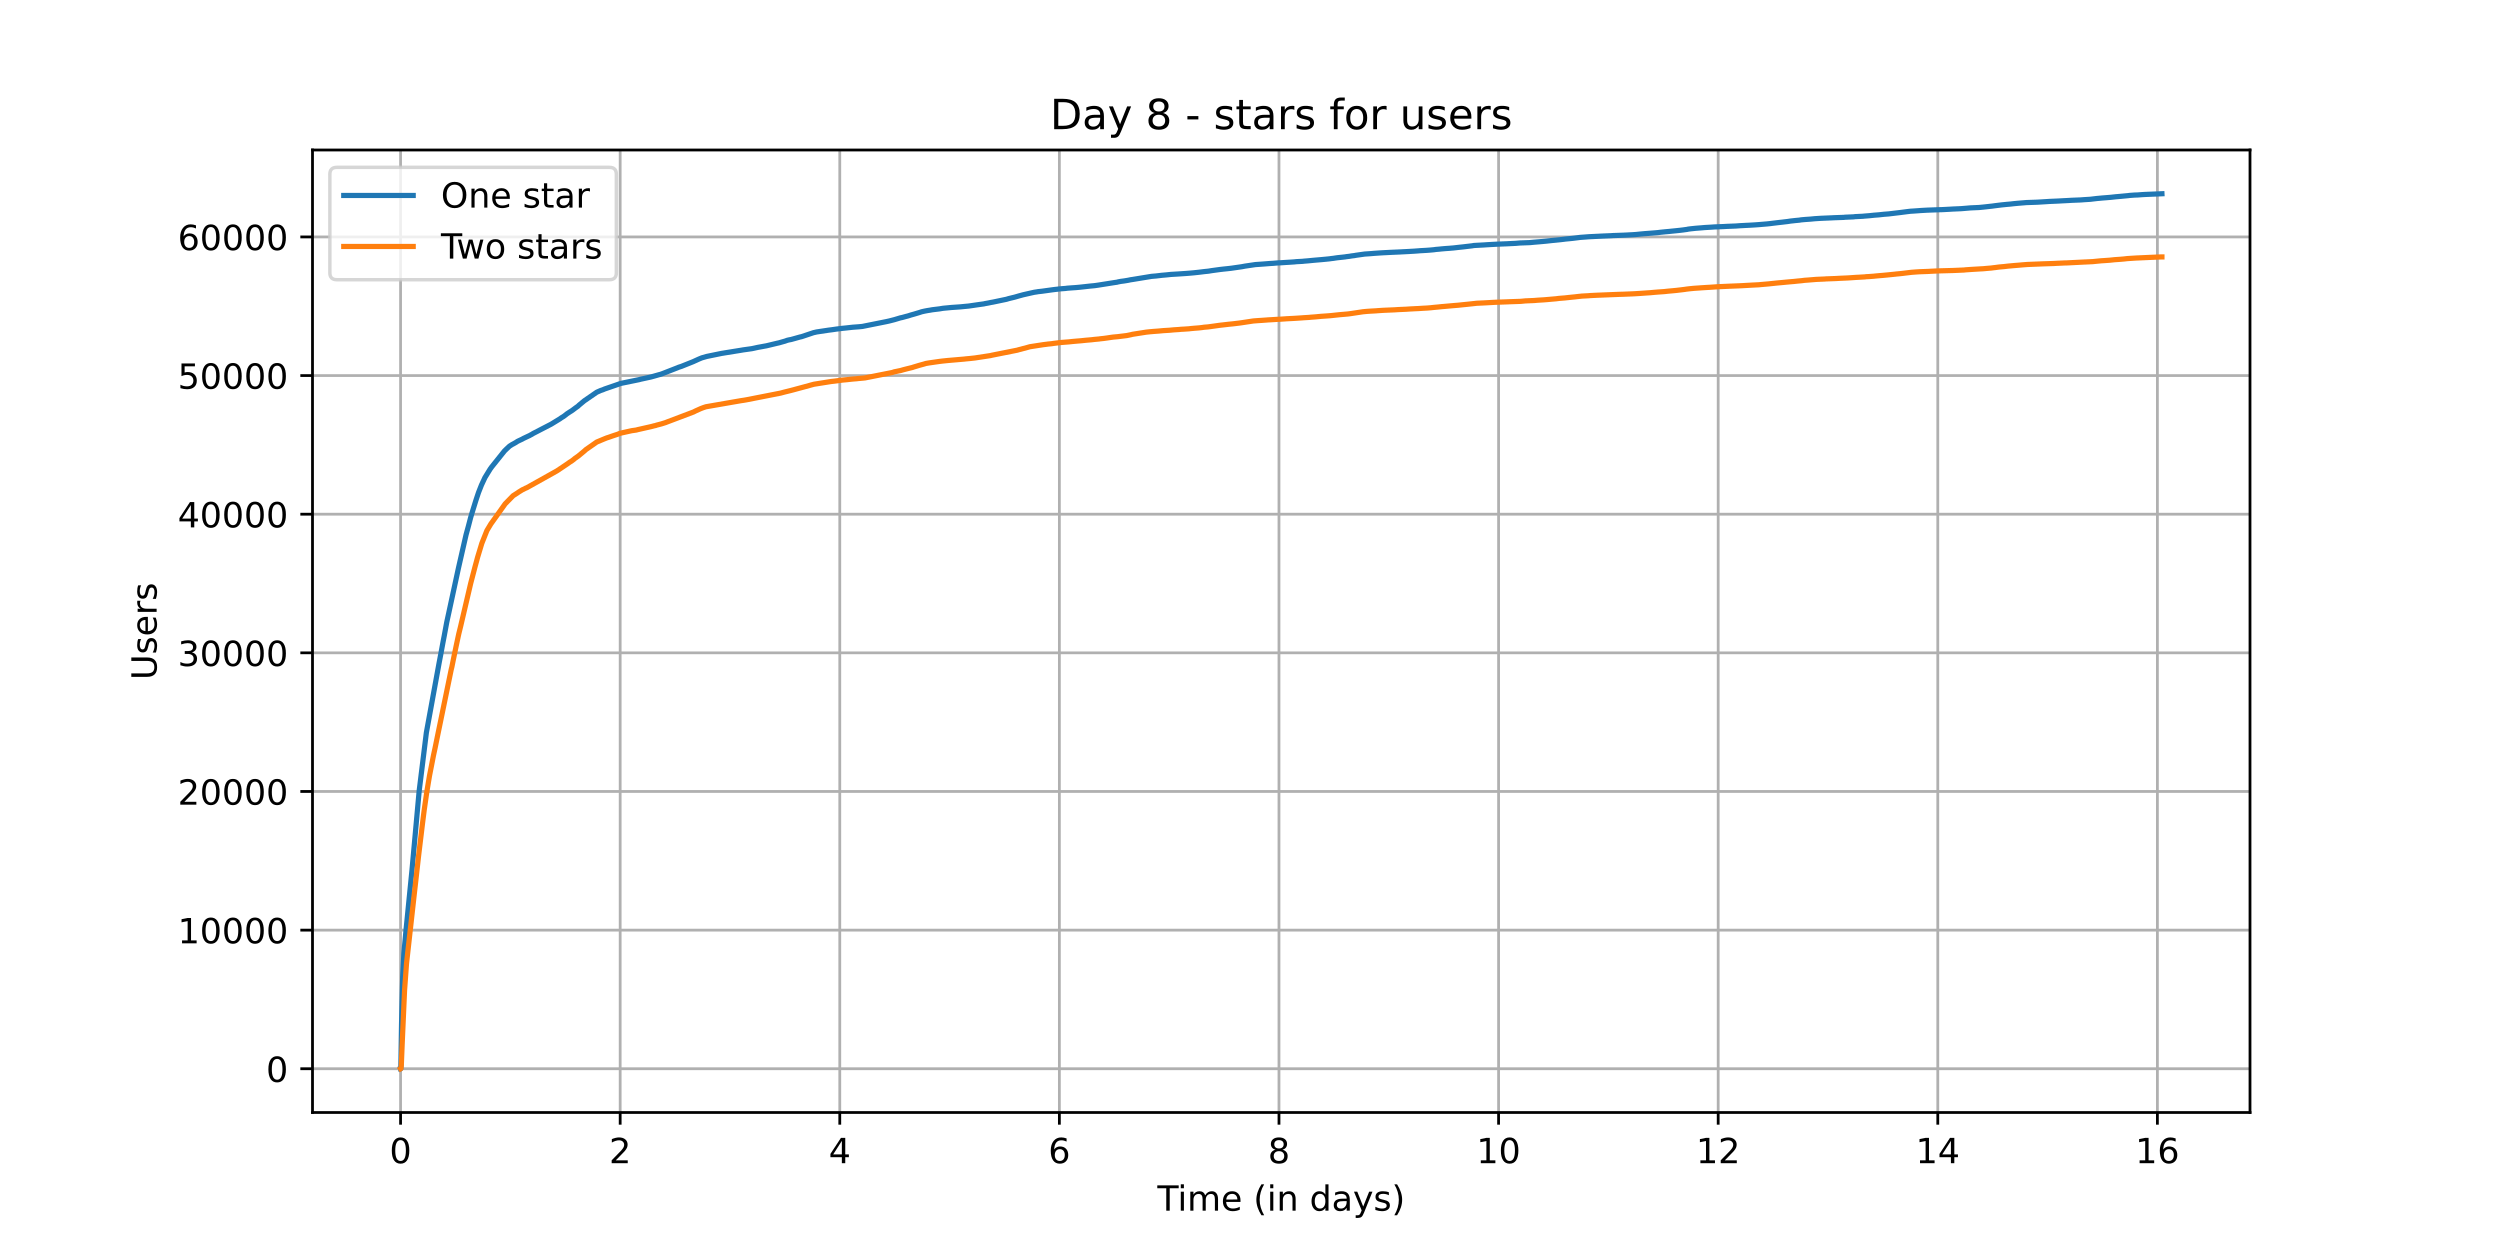<?xml version="1.0" encoding="utf-8" standalone="no"?>
<!DOCTYPE svg PUBLIC "-//W3C//DTD SVG 1.1//EN"
  "http://www.w3.org/Graphics/SVG/1.1/DTD/svg11.dtd">
<!-- Created with matplotlib (https://matplotlib.org/) -->
<svg height="360pt" version="1.1" viewBox="0 0 720 360" width="720pt" xmlns="http://www.w3.org/2000/svg" xmlns:xlink="http://www.w3.org/1999/xlink">
 <defs>
  <style type="text/css">*{stroke-linecap:butt;stroke-linejoin:round;}</style>
 </defs>
 <g id="figure_1">
  <g id="patch_1">
   <path d="M 0 360 
L 720 360 
L 720 0 
L 0 0 
z
" style="fill:#ffffff;"/>
  </g>
  <g id="axes_1">
   <g id="patch_2">
    <path d="M 90 320.4 
L 648 320.4 
L 648 43.2 
L 90 43.2 
z
" style="fill:#ffffff;"/>
   </g>
   <g id="matplotlib.axis_1">
    <g id="xtick_1">
     <g id="line2d_1">
      <path clip-path="url(#p9e87ad18e7)" d="M 115.364 320.4 
L 115.364 43.2 
" style="fill:none;stroke:#b0b0b0;stroke-linecap:square;stroke-width:0.8;"/>
     </g>
     <g id="line2d_2">
      <defs>
       <path d="M 0 0 
L 0 3.5 
" id="m543fb2318d" style="stroke:#000000;stroke-width:0.8;"/>
      </defs>
      <g>
       <use style="stroke:#000000;stroke-width:0.8;" x="115.364" xlink:href="#m543fb2318d" y="320.4"/>
      </g>
     </g>
     <g id="text_1">
      <!-- 0 -->
      <g transform="translate(112.182 334.998)scale(0.1 -0.1)">
       <defs>
        <path d="M 31.781 66.406 
Q 24.172 66.406 20.328 58.906 
Q 16.5 51.422 16.5 36.375 
Q 16.5 21.391 20.328 13.891 
Q 24.172 6.391 31.781 6.391 
Q 39.453 6.391 43.281 13.891 
Q 47.125 21.391 47.125 36.375 
Q 47.125 51.422 43.281 58.906 
Q 39.453 66.406 31.781 66.406 
z
M 31.781 74.219 
Q 44.047 74.219 50.516 64.516 
Q 56.984 54.828 56.984 36.375 
Q 56.984 17.969 50.516 8.266 
Q 44.047 -1.422 31.781 -1.422 
Q 19.531 -1.422 13.062 8.266 
Q 6.594 17.969 6.594 36.375 
Q 6.594 54.828 13.062 64.516 
Q 19.531 74.219 31.781 74.219 
z
" id="DejaVuSans-48"/>
       </defs>
       <use xlink:href="#DejaVuSans-48"/>
      </g>
     </g>
    </g>
    <g id="xtick_2">
     <g id="line2d_3">
      <path clip-path="url(#p9e87ad18e7)" d="M 178.609 320.4 
L 178.609 43.2 
" style="fill:none;stroke:#b0b0b0;stroke-linecap:square;stroke-width:0.8;"/>
     </g>
     <g id="line2d_4">
      <g>
       <use style="stroke:#000000;stroke-width:0.8;" x="178.609" xlink:href="#m543fb2318d" y="320.4"/>
      </g>
     </g>
     <g id="text_2">
      <!-- 2 -->
      <g transform="translate(175.428 334.998)scale(0.1 -0.1)">
       <defs>
        <path d="M 19.188 8.297 
L 53.609 8.297 
L 53.609 0 
L 7.328 0 
L 7.328 8.297 
Q 12.938 14.109 22.625 23.891 
Q 32.328 33.688 34.812 36.531 
Q 39.547 41.844 41.422 45.531 
Q 43.312 49.219 43.312 52.781 
Q 43.312 58.594 39.234 62.25 
Q 35.156 65.922 28.609 65.922 
Q 23.969 65.922 18.812 64.312 
Q 13.672 62.703 7.812 59.422 
L 7.812 69.391 
Q 13.766 71.781 18.938 73 
Q 24.125 74.219 28.422 74.219 
Q 39.75 74.219 46.484 68.547 
Q 53.219 62.891 53.219 53.422 
Q 53.219 48.922 51.531 44.891 
Q 49.859 40.875 45.406 35.406 
Q 44.188 33.984 37.641 27.219 
Q 31.109 20.453 19.188 8.297 
z
" id="DejaVuSans-50"/>
       </defs>
       <use xlink:href="#DejaVuSans-50"/>
      </g>
     </g>
    </g>
    <g id="xtick_3">
     <g id="line2d_5">
      <path clip-path="url(#p9e87ad18e7)" d="M 241.855 320.4 
L 241.855 43.2 
" style="fill:none;stroke:#b0b0b0;stroke-linecap:square;stroke-width:0.8;"/>
     </g>
     <g id="line2d_6">
      <g>
       <use style="stroke:#000000;stroke-width:0.8;" x="241.855" xlink:href="#m543fb2318d" y="320.4"/>
      </g>
     </g>
     <g id="text_3">
      <!-- 4 -->
      <g transform="translate(238.673 334.998)scale(0.1 -0.1)">
       <defs>
        <path d="M 37.797 64.312 
L 12.891 25.391 
L 37.797 25.391 
z
M 35.203 72.906 
L 47.609 72.906 
L 47.609 25.391 
L 58.016 25.391 
L 58.016 17.188 
L 47.609 17.188 
L 47.609 0 
L 37.797 0 
L 37.797 17.188 
L 4.891 17.188 
L 4.891 26.703 
z
" id="DejaVuSans-52"/>
       </defs>
       <use xlink:href="#DejaVuSans-52"/>
      </g>
     </g>
    </g>
    <g id="xtick_4">
     <g id="line2d_7">
      <path clip-path="url(#p9e87ad18e7)" d="M 305.1 320.4 
L 305.1 43.2 
" style="fill:none;stroke:#b0b0b0;stroke-linecap:square;stroke-width:0.8;"/>
     </g>
     <g id="line2d_8">
      <g>
       <use style="stroke:#000000;stroke-width:0.8;" x="305.1" xlink:href="#m543fb2318d" y="320.4"/>
      </g>
     </g>
     <g id="text_4">
      <!-- 6 -->
      <g transform="translate(301.919 334.998)scale(0.1 -0.1)">
       <defs>
        <path d="M 33.016 40.375 
Q 26.375 40.375 22.484 35.828 
Q 18.609 31.297 18.609 23.391 
Q 18.609 15.531 22.484 10.953 
Q 26.375 6.391 33.016 6.391 
Q 39.656 6.391 43.531 10.953 
Q 47.406 15.531 47.406 23.391 
Q 47.406 31.297 43.531 35.828 
Q 39.656 40.375 33.016 40.375 
z
M 52.594 71.297 
L 52.594 62.312 
Q 48.875 64.062 45.094 64.984 
Q 41.312 65.922 37.594 65.922 
Q 27.828 65.922 22.672 59.328 
Q 17.531 52.734 16.797 39.406 
Q 19.672 43.656 24.016 45.922 
Q 28.375 48.188 33.594 48.188 
Q 44.578 48.188 50.953 41.516 
Q 57.328 34.859 57.328 23.391 
Q 57.328 12.156 50.688 5.359 
Q 44.047 -1.422 33.016 -1.422 
Q 20.359 -1.422 13.672 8.266 
Q 6.984 17.969 6.984 36.375 
Q 6.984 53.656 15.188 63.938 
Q 23.391 74.219 37.203 74.219 
Q 40.922 74.219 44.703 73.484 
Q 48.484 72.75 52.594 71.297 
z
" id="DejaVuSans-54"/>
       </defs>
       <use xlink:href="#DejaVuSans-54"/>
      </g>
     </g>
    </g>
    <g id="xtick_5">
     <g id="line2d_9">
      <path clip-path="url(#p9e87ad18e7)" d="M 368.346 320.4 
L 368.346 43.2 
" style="fill:none;stroke:#b0b0b0;stroke-linecap:square;stroke-width:0.8;"/>
     </g>
     <g id="line2d_10">
      <g>
       <use style="stroke:#000000;stroke-width:0.8;" x="368.346" xlink:href="#m543fb2318d" y="320.4"/>
      </g>
     </g>
     <g id="text_5">
      <!-- 8 -->
      <g transform="translate(365.165 334.998)scale(0.1 -0.1)">
       <defs>
        <path d="M 31.781 34.625 
Q 24.75 34.625 20.719 30.859 
Q 16.703 27.094 16.703 20.516 
Q 16.703 13.922 20.719 10.156 
Q 24.75 6.391 31.781 6.391 
Q 38.812 6.391 42.859 10.172 
Q 46.922 13.969 46.922 20.516 
Q 46.922 27.094 42.891 30.859 
Q 38.875 34.625 31.781 34.625 
z
M 21.922 38.812 
Q 15.578 40.375 12.031 44.719 
Q 8.5 49.078 8.5 55.328 
Q 8.5 64.062 14.719 69.141 
Q 20.953 74.219 31.781 74.219 
Q 42.672 74.219 48.875 69.141 
Q 55.078 64.062 55.078 55.328 
Q 55.078 49.078 51.531 44.719 
Q 48 40.375 41.703 38.812 
Q 48.828 37.156 52.797 32.312 
Q 56.781 27.484 56.781 20.516 
Q 56.781 9.906 50.312 4.234 
Q 43.844 -1.422 31.781 -1.422 
Q 19.734 -1.422 13.25 4.234 
Q 6.781 9.906 6.781 20.516 
Q 6.781 27.484 10.781 32.312 
Q 14.797 37.156 21.922 38.812 
z
M 18.312 54.391 
Q 18.312 48.734 21.844 45.562 
Q 25.391 42.391 31.781 42.391 
Q 38.141 42.391 41.719 45.562 
Q 45.312 48.734 45.312 54.391 
Q 45.312 60.062 41.719 63.234 
Q 38.141 66.406 31.781 66.406 
Q 25.391 66.406 21.844 63.234 
Q 18.312 60.062 18.312 54.391 
z
" id="DejaVuSans-56"/>
       </defs>
       <use xlink:href="#DejaVuSans-56"/>
      </g>
     </g>
    </g>
    <g id="xtick_6">
     <g id="line2d_11">
      <path clip-path="url(#p9e87ad18e7)" d="M 431.591 320.4 
L 431.591 43.2 
" style="fill:none;stroke:#b0b0b0;stroke-linecap:square;stroke-width:0.8;"/>
     </g>
     <g id="line2d_12">
      <g>
       <use style="stroke:#000000;stroke-width:0.8;" x="431.591" xlink:href="#m543fb2318d" y="320.4"/>
      </g>
     </g>
     <g id="text_6">
      <!-- 10 -->
      <g transform="translate(425.229 334.998)scale(0.1 -0.1)">
       <defs>
        <path d="M 12.406 8.297 
L 28.516 8.297 
L 28.516 63.922 
L 10.984 60.406 
L 10.984 69.391 
L 28.422 72.906 
L 38.281 72.906 
L 38.281 8.297 
L 54.391 8.297 
L 54.391 0 
L 12.406 0 
z
" id="DejaVuSans-49"/>
       </defs>
       <use xlink:href="#DejaVuSans-49"/>
       <use x="63.623" xlink:href="#DejaVuSans-48"/>
      </g>
     </g>
    </g>
    <g id="xtick_7">
     <g id="line2d_13">
      <path clip-path="url(#p9e87ad18e7)" d="M 494.837 320.4 
L 494.837 43.2 
" style="fill:none;stroke:#b0b0b0;stroke-linecap:square;stroke-width:0.8;"/>
     </g>
     <g id="line2d_14">
      <g>
       <use style="stroke:#000000;stroke-width:0.8;" x="494.837" xlink:href="#m543fb2318d" y="320.4"/>
      </g>
     </g>
     <g id="text_7">
      <!-- 12 -->
      <g transform="translate(488.474 334.998)scale(0.1 -0.1)">
       <use xlink:href="#DejaVuSans-49"/>
       <use x="63.623" xlink:href="#DejaVuSans-50"/>
      </g>
     </g>
    </g>
    <g id="xtick_8">
     <g id="line2d_15">
      <path clip-path="url(#p9e87ad18e7)" d="M 558.082 320.4 
L 558.082 43.2 
" style="fill:none;stroke:#b0b0b0;stroke-linecap:square;stroke-width:0.8;"/>
     </g>
     <g id="line2d_16">
      <g>
       <use style="stroke:#000000;stroke-width:0.8;" x="558.082" xlink:href="#m543fb2318d" y="320.4"/>
      </g>
     </g>
     <g id="text_8">
      <!-- 14 -->
      <g transform="translate(551.72 334.998)scale(0.1 -0.1)">
       <use xlink:href="#DejaVuSans-49"/>
       <use x="63.623" xlink:href="#DejaVuSans-52"/>
      </g>
     </g>
    </g>
    <g id="xtick_9">
     <g id="line2d_17">
      <path clip-path="url(#p9e87ad18e7)" d="M 621.328 320.4 
L 621.328 43.2 
" style="fill:none;stroke:#b0b0b0;stroke-linecap:square;stroke-width:0.8;"/>
     </g>
     <g id="line2d_18">
      <g>
       <use style="stroke:#000000;stroke-width:0.8;" x="621.328" xlink:href="#m543fb2318d" y="320.4"/>
      </g>
     </g>
     <g id="text_9">
      <!-- 16 -->
      <g transform="translate(614.965 334.998)scale(0.1 -0.1)">
       <use xlink:href="#DejaVuSans-49"/>
       <use x="63.623" xlink:href="#DejaVuSans-54"/>
      </g>
     </g>
    </g>
    <g id="text_10">
     <!-- Time (in days) -->
     <g transform="translate(333.327 348.677)scale(0.1 -0.1)">
      <defs>
       <path d="M -0.297 72.906 
L 61.375 72.906 
L 61.375 64.594 
L 35.5 64.594 
L 35.5 0 
L 25.594 0 
L 25.594 64.594 
L -0.297 64.594 
z
" id="DejaVuSans-84"/>
       <path d="M 9.422 54.688 
L 18.406 54.688 
L 18.406 0 
L 9.422 0 
z
M 9.422 75.984 
L 18.406 75.984 
L 18.406 64.594 
L 9.422 64.594 
z
" id="DejaVuSans-105"/>
       <path d="M 52 44.188 
Q 55.375 50.25 60.062 53.125 
Q 64.75 56 71.094 56 
Q 79.641 56 84.281 50.016 
Q 88.922 44.047 88.922 33.016 
L 88.922 0 
L 79.891 0 
L 79.891 32.719 
Q 79.891 40.578 77.094 44.375 
Q 74.312 48.188 68.609 48.188 
Q 61.625 48.188 57.562 43.547 
Q 53.516 38.922 53.516 30.906 
L 53.516 0 
L 44.484 0 
L 44.484 32.719 
Q 44.484 40.625 41.703 44.406 
Q 38.922 48.188 33.109 48.188 
Q 26.219 48.188 22.156 43.531 
Q 18.109 38.875 18.109 30.906 
L 18.109 0 
L 9.078 0 
L 9.078 54.688 
L 18.109 54.688 
L 18.109 46.188 
Q 21.188 51.219 25.484 53.609 
Q 29.781 56 35.688 56 
Q 41.656 56 45.828 52.969 
Q 50 49.953 52 44.188 
z
" id="DejaVuSans-109"/>
       <path d="M 56.203 29.594 
L 56.203 25.203 
L 14.891 25.203 
Q 15.484 15.922 20.484 11.062 
Q 25.484 6.203 34.422 6.203 
Q 39.594 6.203 44.453 7.469 
Q 49.312 8.734 54.109 11.281 
L 54.109 2.781 
Q 49.266 0.734 44.188 -0.344 
Q 39.109 -1.422 33.891 -1.422 
Q 20.797 -1.422 13.156 6.188 
Q 5.516 13.812 5.516 26.812 
Q 5.516 40.234 12.766 48.109 
Q 20.016 56 32.328 56 
Q 43.359 56 49.781 48.891 
Q 56.203 41.797 56.203 29.594 
z
M 47.219 32.234 
Q 47.125 39.594 43.094 43.984 
Q 39.062 48.391 32.422 48.391 
Q 24.906 48.391 20.391 44.141 
Q 15.875 39.891 15.188 32.172 
z
" id="DejaVuSans-101"/>
       <path id="DejaVuSans-32"/>
       <path d="M 31 75.875 
Q 24.469 64.656 21.281 53.656 
Q 18.109 42.672 18.109 31.391 
Q 18.109 20.125 21.312 9.062 
Q 24.516 -2 31 -13.188 
L 23.188 -13.188 
Q 15.875 -1.703 12.234 9.375 
Q 8.594 20.453 8.594 31.391 
Q 8.594 42.281 12.203 53.312 
Q 15.828 64.359 23.188 75.875 
z
" id="DejaVuSans-40"/>
       <path d="M 54.891 33.016 
L 54.891 0 
L 45.906 0 
L 45.906 32.719 
Q 45.906 40.484 42.875 44.328 
Q 39.844 48.188 33.797 48.188 
Q 26.516 48.188 22.312 43.547 
Q 18.109 38.922 18.109 30.906 
L 18.109 0 
L 9.078 0 
L 9.078 54.688 
L 18.109 54.688 
L 18.109 46.188 
Q 21.344 51.125 25.703 53.562 
Q 30.078 56 35.797 56 
Q 45.219 56 50.047 50.172 
Q 54.891 44.344 54.891 33.016 
z
" id="DejaVuSans-110"/>
       <path d="M 45.406 46.391 
L 45.406 75.984 
L 54.391 75.984 
L 54.391 0 
L 45.406 0 
L 45.406 8.203 
Q 42.578 3.328 38.25 0.953 
Q 33.938 -1.422 27.875 -1.422 
Q 17.969 -1.422 11.734 6.484 
Q 5.516 14.406 5.516 27.297 
Q 5.516 40.188 11.734 48.094 
Q 17.969 56 27.875 56 
Q 33.938 56 38.25 53.625 
Q 42.578 51.266 45.406 46.391 
z
M 14.797 27.297 
Q 14.797 17.391 18.875 11.75 
Q 22.953 6.109 30.078 6.109 
Q 37.203 6.109 41.297 11.75 
Q 45.406 17.391 45.406 27.297 
Q 45.406 37.203 41.297 42.844 
Q 37.203 48.484 30.078 48.484 
Q 22.953 48.484 18.875 42.844 
Q 14.797 37.203 14.797 27.297 
z
" id="DejaVuSans-100"/>
       <path d="M 34.281 27.484 
Q 23.391 27.484 19.188 25 
Q 14.984 22.516 14.984 16.5 
Q 14.984 11.719 18.141 8.906 
Q 21.297 6.109 26.703 6.109 
Q 34.188 6.109 38.703 11.406 
Q 43.219 16.703 43.219 25.484 
L 43.219 27.484 
z
M 52.203 31.203 
L 52.203 0 
L 43.219 0 
L 43.219 8.297 
Q 40.141 3.328 35.547 0.953 
Q 30.953 -1.422 24.312 -1.422 
Q 15.922 -1.422 10.953 3.297 
Q 6 8.016 6 15.922 
Q 6 25.141 12.172 29.828 
Q 18.359 34.516 30.609 34.516 
L 43.219 34.516 
L 43.219 35.406 
Q 43.219 41.609 39.141 45 
Q 35.062 48.391 27.688 48.391 
Q 23 48.391 18.547 47.266 
Q 14.109 46.141 10.016 43.891 
L 10.016 52.203 
Q 14.938 54.109 19.578 55.047 
Q 24.219 56 28.609 56 
Q 40.484 56 46.344 49.844 
Q 52.203 43.703 52.203 31.203 
z
" id="DejaVuSans-97"/>
       <path d="M 32.172 -5.078 
Q 28.375 -14.844 24.75 -17.812 
Q 21.141 -20.797 15.094 -20.797 
L 7.906 -20.797 
L 7.906 -13.281 
L 13.188 -13.281 
Q 16.891 -13.281 18.938 -11.516 
Q 21 -9.766 23.484 -3.219 
L 25.094 0.875 
L 2.984 54.688 
L 12.5 54.688 
L 29.594 11.922 
L 46.688 54.688 
L 56.203 54.688 
z
" id="DejaVuSans-121"/>
       <path d="M 44.281 53.078 
L 44.281 44.578 
Q 40.484 46.531 36.375 47.5 
Q 32.281 48.484 27.875 48.484 
Q 21.188 48.484 17.844 46.438 
Q 14.5 44.391 14.5 40.281 
Q 14.5 37.156 16.891 35.375 
Q 19.281 33.594 26.516 31.984 
L 29.594 31.297 
Q 39.156 29.25 43.188 25.516 
Q 47.219 21.781 47.219 15.094 
Q 47.219 7.469 41.188 3.016 
Q 35.156 -1.422 24.609 -1.422 
Q 20.219 -1.422 15.453 -0.562 
Q 10.688 0.297 5.422 2 
L 5.422 11.281 
Q 10.406 8.688 15.234 7.391 
Q 20.062 6.109 24.812 6.109 
Q 31.156 6.109 34.562 8.281 
Q 37.984 10.453 37.984 14.406 
Q 37.984 18.062 35.516 20.016 
Q 33.062 21.969 24.703 23.781 
L 21.578 24.516 
Q 13.234 26.266 9.516 29.906 
Q 5.812 33.547 5.812 39.891 
Q 5.812 47.609 11.281 51.797 
Q 16.75 56 26.812 56 
Q 31.781 56 36.172 55.266 
Q 40.578 54.547 44.281 53.078 
z
" id="DejaVuSans-115"/>
       <path d="M 8.016 75.875 
L 15.828 75.875 
Q 23.141 64.359 26.781 53.312 
Q 30.422 42.281 30.422 31.391 
Q 30.422 20.453 26.781 9.375 
Q 23.141 -1.703 15.828 -13.188 
L 8.016 -13.188 
Q 14.5 -2 17.703 9.062 
Q 20.906 20.125 20.906 31.391 
Q 20.906 42.672 17.703 53.656 
Q 14.5 64.656 8.016 75.875 
z
" id="DejaVuSans-41"/>
      </defs>
      <use xlink:href="#DejaVuSans-84"/>
      <use x="57.959" xlink:href="#DejaVuSans-105"/>
      <use x="85.742" xlink:href="#DejaVuSans-109"/>
      <use x="183.154" xlink:href="#DejaVuSans-101"/>
      <use x="244.678" xlink:href="#DejaVuSans-32"/>
      <use x="276.465" xlink:href="#DejaVuSans-40"/>
      <use x="315.479" xlink:href="#DejaVuSans-105"/>
      <use x="343.262" xlink:href="#DejaVuSans-110"/>
      <use x="406.641" xlink:href="#DejaVuSans-32"/>
      <use x="438.428" xlink:href="#DejaVuSans-100"/>
      <use x="501.904" xlink:href="#DejaVuSans-97"/>
      <use x="563.184" xlink:href="#DejaVuSans-121"/>
      <use x="622.363" xlink:href="#DejaVuSans-115"/>
      <use x="674.463" xlink:href="#DejaVuSans-41"/>
     </g>
    </g>
   </g>
   <g id="matplotlib.axis_2">
    <g id="ytick_1">
     <g id="line2d_19">
      <path clip-path="url(#p9e87ad18e7)" d="M 90 307.8 
L 648 307.8 
" style="fill:none;stroke:#b0b0b0;stroke-linecap:square;stroke-width:0.8;"/>
     </g>
     <g id="line2d_20">
      <defs>
       <path d="M 0 0 
L -3.5 0 
" id="m0356cd7396" style="stroke:#000000;stroke-width:0.8;"/>
      </defs>
      <g>
       <use style="stroke:#000000;stroke-width:0.8;" x="90" xlink:href="#m0356cd7396" y="307.8"/>
      </g>
     </g>
     <g id="text_11">
      <!-- 0 -->
      <g transform="translate(76.638 311.599)scale(0.1 -0.1)">
       <use xlink:href="#DejaVuSans-48"/>
      </g>
     </g>
    </g>
    <g id="ytick_2">
     <g id="line2d_21">
      <path clip-path="url(#p9e87ad18e7)" d="M 90 267.872 
L 648 267.872 
" style="fill:none;stroke:#b0b0b0;stroke-linecap:square;stroke-width:0.8;"/>
     </g>
     <g id="line2d_22">
      <g>
       <use style="stroke:#000000;stroke-width:0.8;" x="90" xlink:href="#m0356cd7396" y="267.872"/>
      </g>
     </g>
     <g id="text_12">
      <!-- 10000 -->
      <g transform="translate(51.188 271.671)scale(0.1 -0.1)">
       <use xlink:href="#DejaVuSans-49"/>
       <use x="63.623" xlink:href="#DejaVuSans-48"/>
       <use x="127.246" xlink:href="#DejaVuSans-48"/>
       <use x="190.869" xlink:href="#DejaVuSans-48"/>
       <use x="254.492" xlink:href="#DejaVuSans-48"/>
      </g>
     </g>
    </g>
    <g id="ytick_3">
     <g id="line2d_23">
      <path clip-path="url(#p9e87ad18e7)" d="M 90 227.945 
L 648 227.945 
" style="fill:none;stroke:#b0b0b0;stroke-linecap:square;stroke-width:0.8;"/>
     </g>
     <g id="line2d_24">
      <g>
       <use style="stroke:#000000;stroke-width:0.8;" x="90" xlink:href="#m0356cd7396" y="227.945"/>
      </g>
     </g>
     <g id="text_13">
      <!-- 20000 -->
      <g transform="translate(51.188 231.744)scale(0.1 -0.1)">
       <use xlink:href="#DejaVuSans-50"/>
       <use x="63.623" xlink:href="#DejaVuSans-48"/>
       <use x="127.246" xlink:href="#DejaVuSans-48"/>
       <use x="190.869" xlink:href="#DejaVuSans-48"/>
       <use x="254.492" xlink:href="#DejaVuSans-48"/>
      </g>
     </g>
    </g>
    <g id="ytick_4">
     <g id="line2d_25">
      <path clip-path="url(#p9e87ad18e7)" d="M 90 188.017 
L 648 188.017 
" style="fill:none;stroke:#b0b0b0;stroke-linecap:square;stroke-width:0.8;"/>
     </g>
     <g id="line2d_26">
      <g>
       <use style="stroke:#000000;stroke-width:0.8;" x="90" xlink:href="#m0356cd7396" y="188.017"/>
      </g>
     </g>
     <g id="text_14">
      <!-- 30000 -->
      <g transform="translate(51.188 191.816)scale(0.1 -0.1)">
       <defs>
        <path d="M 40.578 39.312 
Q 47.656 37.797 51.625 33 
Q 55.609 28.219 55.609 21.188 
Q 55.609 10.406 48.188 4.484 
Q 40.766 -1.422 27.094 -1.422 
Q 22.516 -1.422 17.656 -0.516 
Q 12.797 0.391 7.625 2.203 
L 7.625 11.719 
Q 11.719 9.328 16.594 8.109 
Q 21.484 6.891 26.812 6.891 
Q 36.078 6.891 40.938 10.547 
Q 45.797 14.203 45.797 21.188 
Q 45.797 27.641 41.281 31.266 
Q 36.766 34.906 28.719 34.906 
L 20.219 34.906 
L 20.219 43.016 
L 29.109 43.016 
Q 36.375 43.016 40.234 45.922 
Q 44.094 48.828 44.094 54.297 
Q 44.094 59.906 40.109 62.906 
Q 36.141 65.922 28.719 65.922 
Q 24.656 65.922 20.016 65.031 
Q 15.375 64.156 9.812 62.312 
L 9.812 71.094 
Q 15.438 72.656 20.344 73.438 
Q 25.25 74.219 29.594 74.219 
Q 40.828 74.219 47.359 69.109 
Q 53.906 64.016 53.906 55.328 
Q 53.906 49.266 50.438 45.094 
Q 46.969 40.922 40.578 39.312 
z
" id="DejaVuSans-51"/>
       </defs>
       <use xlink:href="#DejaVuSans-51"/>
       <use x="63.623" xlink:href="#DejaVuSans-48"/>
       <use x="127.246" xlink:href="#DejaVuSans-48"/>
       <use x="190.869" xlink:href="#DejaVuSans-48"/>
       <use x="254.492" xlink:href="#DejaVuSans-48"/>
      </g>
     </g>
    </g>
    <g id="ytick_5">
     <g id="line2d_27">
      <path clip-path="url(#p9e87ad18e7)" d="M 90 148.089 
L 648 148.089 
" style="fill:none;stroke:#b0b0b0;stroke-linecap:square;stroke-width:0.8;"/>
     </g>
     <g id="line2d_28">
      <g>
       <use style="stroke:#000000;stroke-width:0.8;" x="90" xlink:href="#m0356cd7396" y="148.089"/>
      </g>
     </g>
     <g id="text_15">
      <!-- 40000 -->
      <g transform="translate(51.188 151.888)scale(0.1 -0.1)">
       <use xlink:href="#DejaVuSans-52"/>
       <use x="63.623" xlink:href="#DejaVuSans-48"/>
       <use x="127.246" xlink:href="#DejaVuSans-48"/>
       <use x="190.869" xlink:href="#DejaVuSans-48"/>
       <use x="254.492" xlink:href="#DejaVuSans-48"/>
      </g>
     </g>
    </g>
    <g id="ytick_6">
     <g id="line2d_29">
      <path clip-path="url(#p9e87ad18e7)" d="M 90 108.161 
L 648 108.161 
" style="fill:none;stroke:#b0b0b0;stroke-linecap:square;stroke-width:0.8;"/>
     </g>
     <g id="line2d_30">
      <g>
       <use style="stroke:#000000;stroke-width:0.8;" x="90" xlink:href="#m0356cd7396" y="108.161"/>
      </g>
     </g>
     <g id="text_16">
      <!-- 50000 -->
      <g transform="translate(51.188 111.96)scale(0.1 -0.1)">
       <defs>
        <path d="M 10.797 72.906 
L 49.516 72.906 
L 49.516 64.594 
L 19.828 64.594 
L 19.828 46.734 
Q 21.969 47.469 24.109 47.828 
Q 26.266 48.188 28.422 48.188 
Q 40.625 48.188 47.75 41.5 
Q 54.891 34.812 54.891 23.391 
Q 54.891 11.625 47.562 5.094 
Q 40.234 -1.422 26.906 -1.422 
Q 22.312 -1.422 17.547 -0.641 
Q 12.797 0.141 7.719 1.703 
L 7.719 11.625 
Q 12.109 9.234 16.797 8.062 
Q 21.484 6.891 26.703 6.891 
Q 35.156 6.891 40.078 11.328 
Q 45.016 15.766 45.016 23.391 
Q 45.016 31 40.078 35.438 
Q 35.156 39.891 26.703 39.891 
Q 22.75 39.891 18.812 39.016 
Q 14.891 38.141 10.797 36.281 
z
" id="DejaVuSans-53"/>
       </defs>
       <use xlink:href="#DejaVuSans-53"/>
       <use x="63.623" xlink:href="#DejaVuSans-48"/>
       <use x="127.246" xlink:href="#DejaVuSans-48"/>
       <use x="190.869" xlink:href="#DejaVuSans-48"/>
       <use x="254.492" xlink:href="#DejaVuSans-48"/>
      </g>
     </g>
    </g>
    <g id="ytick_7">
     <g id="line2d_31">
      <path clip-path="url(#p9e87ad18e7)" d="M 90 68.234 
L 648 68.234 
" style="fill:none;stroke:#b0b0b0;stroke-linecap:square;stroke-width:0.8;"/>
     </g>
     <g id="line2d_32">
      <g>
       <use style="stroke:#000000;stroke-width:0.8;" x="90" xlink:href="#m0356cd7396" y="68.234"/>
      </g>
     </g>
     <g id="text_17">
      <!-- 60000 -->
      <g transform="translate(51.188 72.033)scale(0.1 -0.1)">
       <use xlink:href="#DejaVuSans-54"/>
       <use x="63.623" xlink:href="#DejaVuSans-48"/>
       <use x="127.246" xlink:href="#DejaVuSans-48"/>
       <use x="190.869" xlink:href="#DejaVuSans-48"/>
       <use x="254.492" xlink:href="#DejaVuSans-48"/>
      </g>
     </g>
    </g>
    <g id="text_18">
     <!-- Users -->
     <g transform="translate(45.108 195.801)rotate(-90)scale(0.1 -0.1)">
      <defs>
       <path d="M 8.688 72.906 
L 18.609 72.906 
L 18.609 28.609 
Q 18.609 16.891 22.844 11.734 
Q 27.094 6.594 36.625 6.594 
Q 46.094 6.594 50.344 11.734 
Q 54.594 16.891 54.594 28.609 
L 54.594 72.906 
L 64.5 72.906 
L 64.5 27.391 
Q 64.5 13.141 57.438 5.859 
Q 50.391 -1.422 36.625 -1.422 
Q 22.797 -1.422 15.734 5.859 
Q 8.688 13.141 8.688 27.391 
z
" id="DejaVuSans-85"/>
       <path d="M 41.109 46.297 
Q 39.594 47.172 37.812 47.578 
Q 36.031 48 33.891 48 
Q 26.266 48 22.188 43.047 
Q 18.109 38.094 18.109 28.812 
L 18.109 0 
L 9.078 0 
L 9.078 54.688 
L 18.109 54.688 
L 18.109 46.188 
Q 20.953 51.172 25.484 53.578 
Q 30.031 56 36.531 56 
Q 37.453 56 38.578 55.875 
Q 39.703 55.766 41.062 55.516 
z
" id="DejaVuSans-114"/>
      </defs>
      <use xlink:href="#DejaVuSans-85"/>
      <use x="73.193" xlink:href="#DejaVuSans-115"/>
      <use x="125.293" xlink:href="#DejaVuSans-101"/>
      <use x="186.816" xlink:href="#DejaVuSans-114"/>
      <use x="227.93" xlink:href="#DejaVuSans-115"/>
     </g>
    </g>
   </g>
   <g id="line2d_33">
    <path clip-path="url(#p9e87ad18e7)" d="M 115.364 307.8 
L 115.404 307.792 
L 115.447 307.189 
L 115.643 294.823 
L 115.969 281.328 
L 116.317 274.54 
L 117.036 266.85 
L 118.668 250.432 
L 120.721 227.785 
L 122.791 211.015 
L 126.491 190.784 
L 126.97 188.28 
L 127.601 184.866 
L 127.949 183.07 
L 128.668 179.177 
L 129.277 176.378 
L 132.042 163.573 
L 134.219 154.034 
L 134.916 151.479 
L 135.547 149.051 
L 135.83 148.093 
L 136.374 146.324 
L 137.071 144.068 
L 137.811 141.848 
L 138.66 139.696 
L 139.683 137.5 
L 139.901 137.153 
L 141.163 135.093 
L 141.642 134.434 
L 145.321 129.838 
L 145.518 129.662 
L 145.779 129.399 
L 146.736 128.5 
L 146.954 128.361 
L 147.476 128.025 
L 147.803 127.858 
L 148.216 127.626 
L 148.499 127.47 
L 149.043 127.111 
L 149.413 126.931 
L 150.414 126.464 
L 150.719 126.284 
L 152.286 125.542 
L 152.503 125.446 
L 152.895 125.222 
L 153.113 125.119 
L 153.548 124.843 
L 153.918 124.655 
L 158.314 122.38 
L 158.641 122.216 
L 159.077 121.956 
L 161.255 120.623 
L 161.668 120.323 
L 161.843 120.219 
L 162.299 119.944 
L 162.865 119.521 
L 163.257 119.197 
L 164.28 118.523 
L 164.585 118.343 
L 164.933 118.099 
L 165.804 117.444 
L 166.479 116.973 
L 166.718 116.722 
L 168.264 115.44 
L 171.856 112.965 
L 172.945 112.481 
L 173.663 112.238 
L 174.12 112.034 
L 178.822 110.413 
L 184.034 109.343 
L 184.493 109.219 
L 187.499 108.565 
L 187.957 108.433 
L 188.348 108.329 
L 189.785 107.918 
L 190.198 107.818 
L 190.854 107.578 
L 195.165 105.897 
L 195.47 105.762 
L 196.254 105.514 
L 196.667 105.346 
L 199.673 104.145 
L 199.999 103.993 
L 201.263 103.418 
L 202.135 103.058 
L 203.528 102.659 
L 207.884 101.765 
L 208.101 101.737 
L 208.733 101.629 
L 213.391 100.878 
L 214 100.771 
L 216.481 100.423 
L 217.003 100.319 
L 217.809 100.14 
L 218.287 100.036 
L 218.918 99.924 
L 219.506 99.816 
L 220.12 99.701 
L 220.73 99.593 
L 223.864 98.842 
L 224.343 98.738 
L 225.692 98.351 
L 226.062 98.251 
L 226.737 98.004 
L 227.194 97.896 
L 227.868 97.768 
L 229 97.453 
L 230.371 97.065 
L 230.85 96.962 
L 234.29 95.808 
L 234.747 95.708 
L 235.161 95.608 
L 238.688 95.077 
L 239.537 94.973 
L 240.059 94.897 
L 240.778 94.789 
L 242.605 94.562 
L 243.672 94.454 
L 244.129 94.402 
L 245.086 94.298 
L 245.543 94.246 
L 246.914 94.143 
L 247.284 94.119 
L 248.375 94.011 
L 255.317 92.617 
L 256.122 92.438 
L 257.602 92.058 
L 259.3 91.547 
L 259.822 91.44 
L 260.997 91.116 
L 261.411 91.016 
L 261.955 90.845 
L 262.281 90.737 
L 263.326 90.445 
L 263.63 90.353 
L 264.588 90.066 
L 265.089 89.91 
L 265.393 89.802 
L 266.264 89.603 
L 266.808 89.499 
L 267.156 89.435 
L 267.852 89.327 
L 268.505 89.208 
L 269.397 89.1 
L 269.876 89.04 
L 270.725 88.936 
L 270.964 88.888 
L 271.639 88.78 
L 272.901 88.661 
L 274.013 88.553 
L 274.949 88.489 
L 276.516 88.381 
L 277.822 88.253 
L 278.975 88.145 
L 282.044 87.698 
L 282.827 87.59 
L 283.349 87.519 
L 283.763 87.419 
L 284.089 87.367 
L 284.655 87.263 
L 285.395 87.107 
L 286.004 87 
L 289.901 86.185 
L 290.445 86.013 
L 292.121 85.606 
L 292.404 85.53 
L 293.405 85.239 
L 294.667 84.895 
L 297.105 84.34 
L 297.888 84.169 
L 298.606 84.065 
L 298.955 83.997 
L 299.977 83.889 
L 300.5 83.817 
L 303.046 83.466 
L 303.873 83.358 
L 304.286 83.318 
L 305.113 83.214 
L 305.527 83.174 
L 306.876 83.071 
L 307.377 82.999 
L 308.835 82.891 
L 309.749 82.831 
L 310.946 82.723 
L 311.381 82.675 
L 312.361 82.568 
L 313.928 82.392 
L 315.081 82.284 
L 315.56 82.224 
L 316.303 82.116 
L 321.047 81.366 
L 321.7 81.274 
L 321.94 81.202 
L 322.44 81.102 
L 322.788 81.038 
L 323.616 80.931 
L 324.182 80.843 
L 324.835 80.735 
L 325.575 80.579 
L 326.293 80.471 
L 331.67 79.589 
L 332.955 79.481 
L 334.609 79.286 
L 335.85 79.178 
L 337.221 79.034 
L 339.049 78.926 
L 339.965 78.866 
L 341.535 78.758 
L 342.559 78.679 
L 343.734 78.575 
L 344.169 78.527 
L 345.192 78.419 
L 346.933 78.207 
L 347.956 78.104 
L 348.261 78.06 
L 348.87 77.956 
L 351.395 77.609 
L 352.331 77.501 
L 353.68 77.361 
L 354.615 77.253 
L 357.576 76.826 
L 358.164 76.718 
L 358.513 76.65 
L 361.561 76.199 
L 363.128 76.091 
L 364.108 76.019 
L 365.436 75.912 
L 365.828 75.884 
L 366.698 75.832 
L 367.917 75.724 
L 368.744 75.684 
L 370.398 75.576 
L 371.246 75.528 
L 372.835 75.42 
L 373.314 75.361 
L 375.185 75.261 
L 375.49 75.221 
L 376.752 75.117 
L 377.187 75.073 
L 378.297 74.965 
L 379.429 74.866 
L 380.693 74.758 
L 381.955 74.638 
L 382.934 74.538 
L 383.239 74.49 
L 384.088 74.39 
L 384.414 74.334 
L 385.155 74.227 
L 386.591 74.075 
L 387.463 73.975 
L 387.702 73.927 
L 388.617 73.819 
L 389.248 73.708 
L 390.097 73.604 
L 390.446 73.532 
L 393.036 73.165 
L 394.647 73.057 
L 395.736 72.965 
L 397.281 72.857 
L 398.174 72.801 
L 400.176 72.697 
L 400.545 72.677 
L 403.006 72.57 
L 403.834 72.526 
L 405.924 72.418 
L 406.315 72.39 
L 407.164 72.346 
L 408.623 72.238 
L 408.884 72.21 
L 410.777 72.103 
L 411.778 72.031 
L 412.954 71.923 
L 413.498 71.843 
L 414.673 71.739 
L 415.13 71.687 
L 416.392 71.579 
L 417.328 71.516 
L 418.612 71.408 
L 420.224 71.224 
L 421.269 71.116 
L 423.011 70.909 
L 423.926 70.801 
L 424.514 70.701 
L 425.363 70.653 
L 427.386 70.545 
L 428.366 70.477 
L 430.194 70.374 
L 430.564 70.354 
L 431.412 70.31 
L 434.089 70.206 
L 434.328 70.19 
L 436.548 70.082 
L 437.723 69.978 
L 440.596 69.871 
L 441.815 69.755 
L 443.121 69.647 
L 444.252 69.547 
L 445.384 69.439 
L 446.886 69.272 
L 448.039 69.164 
L 449.389 69.024 
L 450.325 68.916 
L 450.848 68.844 
L 452.067 68.729 
L 453.112 68.621 
L 455.137 68.365 
L 456.618 68.257 
L 457.641 68.178 
L 459.84 68.07 
L 460.667 68.03 
L 461.515 67.986 
L 464.106 67.878 
L 464.497 67.846 
L 467.523 67.738 
L 468.328 67.702 
L 470.308 67.595 
L 471.266 67.527 
L 472.311 67.419 
L 473.508 67.307 
L 474.944 67.199 
L 475.988 67.116 
L 477.207 67.016 
L 477.468 66.992 
L 478.317 66.884 
L 479.667 66.748 
L 480.842 66.644 
L 481.299 66.592 
L 482.366 66.485 
L 483.78 66.337 
L 484.694 66.229 
L 485.195 66.157 
L 485.956 66.053 
L 486.174 65.99 
L 487.045 65.882 
L 488.438 65.738 
L 489.852 65.63 
L 490.962 65.534 
L 492.79 65.427 
L 493.748 65.359 
L 496.381 65.251 
L 497.251 65.199 
L 499.972 65.091 
L 500.994 65.011 
L 502.997 64.904 
L 503.802 64.868 
L 505.587 64.76 
L 506.566 64.688 
L 507.828 64.58 
L 508.916 64.488 
L 509.896 64.384 
L 510.396 64.317 
L 512.225 64.097 
L 513.204 63.989 
L 514.902 63.786 
L 515.577 63.678 
L 517.078 63.51 
L 518.188 63.406 
L 518.754 63.314 
L 519.907 63.211 
L 521.453 63.103 
L 522.693 62.983 
L 524.412 62.875 
L 525.217 62.839 
L 527.742 62.731 
L 528.112 62.708 
L 531.028 62.604 
L 531.333 62.564 
L 533.816 62.456 
L 534.294 62.392 
L 536.514 62.284 
L 536.949 62.236 
L 538.32 62.129 
L 539.713 61.981 
L 541.106 61.873 
L 542.607 61.709 
L 544 61.602 
L 544.501 61.538 
L 546.242 61.33 
L 547.157 61.222 
L 549.313 60.943 
L 550.227 60.835 
L 551.141 60.779 
L 552.621 60.675 
L 553.035 60.639 
L 554.929 60.531 
L 555.712 60.499 
L 558.672 60.392 
L 559.39 60.372 
L 561.436 60.264 
L 562.328 60.208 
L 564.787 60.1 
L 565.875 60.012 
L 567.116 59.905 
L 567.529 59.869 
L 569.945 59.761 
L 571.229 59.637 
L 572.208 59.529 
L 573.776 59.354 
L 574.559 59.246 
L 576.474 59.01 
L 577.497 58.906 
L 577.933 58.862 
L 579.065 58.763 
L 579.979 58.655 
L 581.22 58.539 
L 582.526 58.431 
L 583.637 58.339 
L 586.706 58.232 
L 587.576 58.18 
L 589.318 58.072 
L 590.231 58.012 
L 592.734 57.904 
L 593.605 57.852 
L 595.694 57.744 
L 596.586 57.689 
L 599.241 57.581 
L 600.282 57.501 
L 602.023 57.393 
L 603.851 57.174 
L 604.983 57.07 
L 605.396 57.03 
L 606.767 56.922 
L 607.877 56.83 
L 608.835 56.726 
L 609.292 56.674 
L 610.533 56.567 
L 611.752 56.451 
L 612.863 56.347 
L 613.341 56.283 
L 614.822 56.175 
L 615.518 56.159 
L 616.934 56.052 
L 617.826 56 
L 620.438 55.892 
L 621.2 55.864 
L 622.636 55.8 
L 622.636 55.8 
" style="fill:none;stroke:#1f77b4;stroke-linecap:square;stroke-width:1.5;"/>
   </g>
   <g id="line2d_34">
    <path clip-path="url(#p9e87ad18e7)" d="M 115.364 307.8 
L 115.49 307.724 
L 115.577 306.838 
L 115.839 300.385 
L 116.513 285.193 
L 117.079 277.479 
L 119.259 257.942 
L 119.826 252.967 
L 120.547 246.519 
L 121.724 236.804 
L 122.181 233.215 
L 122.878 228.364 
L 123.161 226.623 
L 123.705 223.369 
L 124.249 220.602 
L 124.837 217.579 
L 125.316 215.359 
L 125.882 212.58 
L 129.952 192.812 
L 130.126 192.129 
L 130.606 189.758 
L 131.476 185.577 
L 132.129 182.543 
L 132.651 180.426 
L 135.569 167.969 
L 136.809 163.222 
L 137.288 161.465 
L 137.549 160.491 
L 138.769 156.47 
L 140.227 152.8 
L 141.425 150.804 
L 141.577 150.608 
L 145.496 145.098 
L 147.781 142.763 
L 149.065 141.944 
L 149.326 141.748 
L 150.458 141.05 
L 150.697 140.95 
L 151.285 140.642 
L 151.742 140.451 
L 160.341 135.644 
L 160.689 135.416 
L 160.95 135.256 
L 161.255 135.033 
L 161.429 134.925 
L 163.409 133.595 
L 164.084 133.108 
L 164.541 132.833 
L 164.846 132.613 
L 165.303 132.266 
L 165.499 132.078 
L 166.152 131.623 
L 166.327 131.495 
L 166.588 131.319 
L 166.806 131.128 
L 168.286 129.902 
L 168.743 129.483 
L 171.856 127.311 
L 174.011 126.412 
L 174.817 126.089 
L 175.187 125.981 
L 175.818 125.761 
L 176.471 125.53 
L 177.037 125.342 
L 177.777 125.103 
L 178.495 124.823 
L 178.887 124.715 
L 181.719 124.084 
L 182.068 124.017 
L 182.548 123.953 
L 183.267 123.849 
L 183.638 123.741 
L 184.122 123.633 
L 186.433 123.11 
L 186.694 123.054 
L 187.521 122.863 
L 187.935 122.759 
L 188.37 122.639 
L 188.849 122.543 
L 189.067 122.451 
L 190.46 122.088 
L 190.963 121.932 
L 191.769 121.677 
L 192.008 121.573 
L 199.76 118.642 
L 200.348 118.339 
L 201.786 117.692 
L 202.548 117.401 
L 203.311 117.149 
L 213.434 115.388 
L 214.152 115.284 
L 214.718 115.189 
L 215.306 115.081 
L 224.8 113.216 
L 225.931 112.913 
L 227.651 112.489 
L 228.717 112.21 
L 229.087 112.106 
L 230.328 111.771 
L 230.741 111.663 
L 231.939 111.336 
L 232.331 111.248 
L 233.311 110.956 
L 234.421 110.661 
L 239.385 109.87 
L 240.364 109.762 
L 242.649 109.459 
L 243.846 109.351 
L 244.281 109.303 
L 245.238 109.199 
L 245.521 109.171 
L 246.784 109.068 
L 247.088 109.024 
L 247.48 108.992 
L 248.679 108.884 
L 249.115 108.84 
L 256.993 107.275 
L 257.58 107.075 
L 258.125 106.971 
L 258.843 106.82 
L 259.343 106.72 
L 259.779 106.596 
L 260.148 106.488 
L 261.236 106.209 
L 262.847 105.813 
L 263.043 105.73 
L 264.001 105.446 
L 264.479 105.298 
L 264.849 105.191 
L 266.111 104.847 
L 266.634 104.684 
L 267.243 104.576 
L 267.569 104.52 
L 270.507 104.097 
L 271.378 103.989 
L 272.749 103.845 
L 273.97 103.737 
L 275.058 103.645 
L 276.211 103.542 
L 276.472 103.522 
L 277.713 103.414 
L 278.17 103.358 
L 279.345 103.25 
L 280.803 103.09 
L 281.5 102.983 
L 285.265 102.408 
L 285.7 102.3 
L 292.991 100.846 
L 293.318 100.743 
L 293.687 100.647 
L 293.949 100.587 
L 294.319 100.483 
L 294.732 100.371 
L 295.189 100.264 
L 296.626 99.856 
L 300.543 99.253 
L 301.435 99.146 
L 301.762 99.094 
L 302.85 98.99 
L 303.394 98.906 
L 305.418 98.65 
L 306.767 98.543 
L 307.812 98.463 
L 308.813 98.355 
L 310.01 98.247 
L 311.316 98.139 
L 312.731 97.992 
L 313.928 97.888 
L 314.341 97.852 
L 315.19 97.752 
L 315.451 97.728 
L 316.542 97.628 
L 316.847 97.576 
L 317.804 97.477 
L 318.109 97.437 
L 318.871 97.333 
L 319.415 97.249 
L 320.155 97.141 
L 320.656 97.073 
L 321.875 96.966 
L 323.659 96.746 
L 324.53 96.638 
L 325.248 96.49 
L 325.749 96.387 
L 326.163 96.279 
L 330.103 95.66 
L 331.104 95.552 
L 332.258 95.452 
L 333.717 95.344 
L 335.001 95.221 
L 336.786 95.113 
L 338.026 94.997 
L 339.66 94.889 
L 340.118 94.837 
L 340.924 94.797 
L 342.45 94.694 
L 342.951 94.63 
L 344.06 94.53 
L 344.322 94.51 
L 345.344 94.43 
L 346.237 94.326 
L 346.781 94.242 
L 347.869 94.155 
L 348.674 94.047 
L 351.308 93.679 
L 352.265 93.572 
L 353.919 93.38 
L 355.029 93.272 
L 356.88 93.049 
L 357.642 92.941 
L 360.995 92.434 
L 362.432 92.326 
L 363.302 92.274 
L 364.783 92.166 
L 365.196 92.13 
L 366.045 92.086 
L 367.743 91.979 
L 368.569 91.939 
L 370.202 91.831 
L 370.463 91.807 
L 372.595 91.699 
L 373.51 91.643 
L 375.055 91.539 
L 375.316 91.515 
L 377.057 91.408 
L 377.492 91.36 
L 378.907 91.256 
L 379.343 91.212 
L 380.54 91.1 
L 382.129 90.992 
L 383.174 90.912 
L 384.153 90.809 
L 384.436 90.777 
L 385.829 90.629 
L 387.093 90.521 
L 388.225 90.421 
L 389.03 90.314 
L 392.579 89.779 
L 393.755 89.671 
L 394.691 89.611 
L 396.433 89.511 
L 396.694 89.483 
L 398.326 89.375 
L 399.131 89.339 
L 401.634 89.232 
L 402.613 89.164 
L 405.031 89.056 
L 406.011 88.988 
L 408.035 88.884 
L 408.383 88.872 
L 410.102 88.764 
L 410.929 88.724 
L 412.039 88.633 
L 413.041 88.525 
L 414.194 88.421 
L 415.195 88.313 
L 416.262 88.225 
L 417.437 88.118 
L 418.59 88.014 
L 419.941 87.906 
L 421.334 87.758 
L 422.423 87.65 
L 423.817 87.503 
L 424.797 87.395 
L 425.254 87.339 
L 427.517 87.231 
L 428.387 87.183 
L 430.303 87.075 
L 431.108 87.039 
L 434.024 86.932 
L 434.829 86.896 
L 437.984 86.788 
L 439.312 86.656 
L 441.815 86.548 
L 442.903 86.457 
L 444.666 86.349 
L 445.776 86.257 
L 446.995 86.149 
L 448.104 86.053 
L 448.953 85.945 
L 449.367 85.91 
L 450.674 85.806 
L 451.131 85.754 
L 452.59 85.598 
L 453.635 85.494 
L 454.114 85.434 
L 455.115 85.327 
L 455.573 85.275 
L 457.532 85.171 
L 457.968 85.127 
L 460.144 85.019 
L 460.906 84.991 
L 463.474 84.887 
L 463.822 84.871 
L 466.543 84.764 
L 467.218 84.752 
L 469.851 84.644 
L 470.656 84.608 
L 472.398 84.5 
L 472.789 84.472 
L 474.313 84.364 
L 475.227 84.304 
L 476.38 84.197 
L 477.49 84.105 
L 479.014 84.001 
L 479.428 83.965 
L 480.407 83.857 
L 481.582 83.753 
L 482.692 83.646 
L 484.346 83.454 
L 485.173 83.35 
L 485.717 83.266 
L 486.631 83.158 
L 487.893 83.035 
L 489.439 82.931 
L 489.83 82.899 
L 491.528 82.791 
L 492.399 82.743 
L 493.943 82.635 
L 494.901 82.572 
L 497.317 82.464 
L 498.144 82.424 
L 500.864 82.316 
L 501.691 82.276 
L 503.628 82.168 
L 504.52 82.116 
L 506.566 82.013 
L 507.001 81.965 
L 508.242 81.857 
L 509.351 81.761 
L 510.352 81.653 
L 510.788 81.609 
L 511.811 81.501 
L 512.986 81.394 
L 514.053 81.294 
L 514.314 81.266 
L 515.511 81.158 
L 516.665 81.058 
L 517.666 80.95 
L 518.863 80.839 
L 519.69 80.731 
L 520.691 80.659 
L 522.019 80.551 
L 523.085 80.463 
L 525.479 80.36 
L 525.892 80.324 
L 528.787 80.216 
L 529.701 80.16 
L 532.116 80.052 
L 533.03 79.992 
L 534.599 79.884 
L 535.404 79.844 
L 537.123 79.741 
L 537.428 79.693 
L 538.255 79.653 
L 539.647 79.549 
L 540.105 79.497 
L 541.301 79.389 
L 542.412 79.297 
L 543.521 79.19 
L 544.871 79.054 
L 545.851 78.954 
L 546.068 78.922 
L 547.266 78.81 
L 548.18 78.707 
L 548.659 78.647 
L 550.488 78.427 
L 551.903 78.319 
L 552.795 78.263 
L 555.538 78.16 
L 555.93 78.132 
L 558.128 78.024 
L 558.476 78.012 
L 562.394 77.904 
L 563.177 77.872 
L 565.658 77.764 
L 566.115 77.708 
L 567.66 77.601 
L 568.53 77.549 
L 570.337 77.441 
L 571.163 77.397 
L 572.339 77.289 
L 573.449 77.197 
L 574.276 77.089 
L 574.559 77.062 
L 575.342 76.954 
L 575.821 76.894 
L 576.997 76.79 
L 577.41 76.75 
L 578.303 76.642 
L 578.717 76.606 
L 579.958 76.491 
L 581.308 76.383 
L 582.461 76.279 
L 583.855 76.171 
L 584.638 76.139 
L 587.359 76.031 
L 588.164 75.995 
L 591.428 75.888 
L 592.299 75.84 
L 594.606 75.732 
L 595.302 75.716 
L 597.391 75.608 
L 598.153 75.572 
L 600.152 75.468 
L 600.5 75.456 
L 602.698 75.349 
L 604.047 75.213 
L 605.178 75.105 
L 606.114 75.045 
L 607.638 74.937 
L 609.031 74.79 
L 610.598 74.682 
L 611.708 74.586 
L 612.623 74.478 
L 613.581 74.414 
L 615.279 74.307 
L 616.041 74.275 
L 618.414 74.167 
L 619.198 74.131 
L 621.722 74.023 
L 622.484 73.995 
L 622.636 73.995 
L 622.636 73.995 
" style="fill:none;stroke:#ff7f0e;stroke-linecap:square;stroke-width:1.5;"/>
   </g>
   <g id="patch_3">
    <path d="M 90 320.4 
L 90 43.2 
" style="fill:none;stroke:#000000;stroke-linecap:square;stroke-linejoin:miter;stroke-width:0.8;"/>
   </g>
   <g id="patch_4">
    <path d="M 648 320.4 
L 648 43.2 
" style="fill:none;stroke:#000000;stroke-linecap:square;stroke-linejoin:miter;stroke-width:0.8;"/>
   </g>
   <g id="patch_5">
    <path d="M 90 320.4 
L 648 320.4 
" style="fill:none;stroke:#000000;stroke-linecap:square;stroke-linejoin:miter;stroke-width:0.8;"/>
   </g>
   <g id="patch_6">
    <path d="M 90 43.2 
L 648 43.2 
" style="fill:none;stroke:#000000;stroke-linecap:square;stroke-linejoin:miter;stroke-width:0.8;"/>
   </g>
   <g id="text_19">
    <!-- Day 8 - stars for users -->
    <g transform="translate(302.426 37.2)scale(0.12 -0.12)">
     <defs>
      <path d="M 19.672 64.797 
L 19.672 8.109 
L 31.594 8.109 
Q 46.688 8.109 53.688 14.938 
Q 60.688 21.781 60.688 36.531 
Q 60.688 51.172 53.688 57.984 
Q 46.688 64.797 31.594 64.797 
z
M 9.812 72.906 
L 30.078 72.906 
Q 51.266 72.906 61.172 64.094 
Q 71.094 55.281 71.094 36.531 
Q 71.094 17.672 61.125 8.828 
Q 51.172 0 30.078 0 
L 9.812 0 
z
" id="DejaVuSans-68"/>
      <path d="M 4.891 31.391 
L 31.203 31.391 
L 31.203 23.391 
L 4.891 23.391 
z
" id="DejaVuSans-45"/>
      <path d="M 18.312 70.219 
L 18.312 54.688 
L 36.812 54.688 
L 36.812 47.703 
L 18.312 47.703 
L 18.312 18.016 
Q 18.312 11.328 20.141 9.422 
Q 21.969 7.516 27.594 7.516 
L 36.812 7.516 
L 36.812 0 
L 27.594 0 
Q 17.188 0 13.234 3.875 
Q 9.281 7.766 9.281 18.016 
L 9.281 47.703 
L 2.688 47.703 
L 2.688 54.688 
L 9.281 54.688 
L 9.281 70.219 
z
" id="DejaVuSans-116"/>
      <path d="M 37.109 75.984 
L 37.109 68.5 
L 28.516 68.5 
Q 23.688 68.5 21.797 66.547 
Q 19.922 64.594 19.922 59.516 
L 19.922 54.688 
L 34.719 54.688 
L 34.719 47.703 
L 19.922 47.703 
L 19.922 0 
L 10.891 0 
L 10.891 47.703 
L 2.297 47.703 
L 2.297 54.688 
L 10.891 54.688 
L 10.891 58.5 
Q 10.891 67.625 15.141 71.797 
Q 19.391 75.984 28.609 75.984 
z
" id="DejaVuSans-102"/>
      <path d="M 30.609 48.391 
Q 23.391 48.391 19.188 42.75 
Q 14.984 37.109 14.984 27.297 
Q 14.984 17.484 19.156 11.844 
Q 23.344 6.203 30.609 6.203 
Q 37.797 6.203 41.984 11.859 
Q 46.188 17.531 46.188 27.297 
Q 46.188 37.016 41.984 42.703 
Q 37.797 48.391 30.609 48.391 
z
M 30.609 56 
Q 42.328 56 49.016 48.375 
Q 55.719 40.766 55.719 27.297 
Q 55.719 13.875 49.016 6.219 
Q 42.328 -1.422 30.609 -1.422 
Q 18.844 -1.422 12.172 6.219 
Q 5.516 13.875 5.516 27.297 
Q 5.516 40.766 12.172 48.375 
Q 18.844 56 30.609 56 
z
" id="DejaVuSans-111"/>
      <path d="M 8.5 21.578 
L 8.5 54.688 
L 17.484 54.688 
L 17.484 21.922 
Q 17.484 14.156 20.5 10.266 
Q 23.531 6.391 29.594 6.391 
Q 36.859 6.391 41.078 11.031 
Q 45.312 15.672 45.312 23.688 
L 45.312 54.688 
L 54.297 54.688 
L 54.297 0 
L 45.312 0 
L 45.312 8.406 
Q 42.047 3.422 37.719 1 
Q 33.406 -1.422 27.688 -1.422 
Q 18.266 -1.422 13.375 4.438 
Q 8.5 10.297 8.5 21.578 
z
M 31.109 56 
z
" id="DejaVuSans-117"/>
     </defs>
     <use xlink:href="#DejaVuSans-68"/>
     <use x="77.002" xlink:href="#DejaVuSans-97"/>
     <use x="138.281" xlink:href="#DejaVuSans-121"/>
     <use x="197.461" xlink:href="#DejaVuSans-32"/>
     <use x="229.248" xlink:href="#DejaVuSans-56"/>
     <use x="292.871" xlink:href="#DejaVuSans-32"/>
     <use x="324.658" xlink:href="#DejaVuSans-45"/>
     <use x="360.742" xlink:href="#DejaVuSans-32"/>
     <use x="392.529" xlink:href="#DejaVuSans-115"/>
     <use x="444.629" xlink:href="#DejaVuSans-116"/>
     <use x="483.838" xlink:href="#DejaVuSans-97"/>
     <use x="545.117" xlink:href="#DejaVuSans-114"/>
     <use x="586.23" xlink:href="#DejaVuSans-115"/>
     <use x="638.33" xlink:href="#DejaVuSans-32"/>
     <use x="670.117" xlink:href="#DejaVuSans-102"/>
     <use x="705.322" xlink:href="#DejaVuSans-111"/>
     <use x="766.504" xlink:href="#DejaVuSans-114"/>
     <use x="807.617" xlink:href="#DejaVuSans-32"/>
     <use x="839.404" xlink:href="#DejaVuSans-117"/>
     <use x="902.783" xlink:href="#DejaVuSans-115"/>
     <use x="954.883" xlink:href="#DejaVuSans-101"/>
     <use x="1016.406" xlink:href="#DejaVuSans-114"/>
     <use x="1057.52" xlink:href="#DejaVuSans-115"/>
    </g>
   </g>
   <g id="legend_1">
    <g id="patch_7">
     <path d="M 97 80.556 
L 175.511 80.556 
Q 177.511 80.556 177.511 78.556 
L 177.511 50.2 
Q 177.511 48.2 175.511 48.2 
L 97 48.2 
Q 95 48.2 95 50.2 
L 95 78.556 
Q 95 80.556 97 80.556 
z
" style="fill:#ffffff;opacity:0.8;stroke:#cccccc;stroke-linejoin:miter;"/>
    </g>
    <g id="line2d_35">
     <path d="M 99 56.298 
L 119 56.298 
" style="fill:none;stroke:#1f77b4;stroke-linecap:square;stroke-width:1.5;"/>
    </g>
    <g id="line2d_36"/>
    <g id="text_20">
     <!-- One star -->
     <g transform="translate(127 59.798)scale(0.1 -0.1)">
      <defs>
       <path d="M 39.406 66.219 
Q 28.656 66.219 22.328 58.203 
Q 16.016 50.203 16.016 36.375 
Q 16.016 22.609 22.328 14.594 
Q 28.656 6.594 39.406 6.594 
Q 50.141 6.594 56.422 14.594 
Q 62.703 22.609 62.703 36.375 
Q 62.703 50.203 56.422 58.203 
Q 50.141 66.219 39.406 66.219 
z
M 39.406 74.219 
Q 54.734 74.219 63.906 63.938 
Q 73.094 53.656 73.094 36.375 
Q 73.094 19.141 63.906 8.859 
Q 54.734 -1.422 39.406 -1.422 
Q 24.031 -1.422 14.812 8.828 
Q 5.609 19.094 5.609 36.375 
Q 5.609 53.656 14.812 63.938 
Q 24.031 74.219 39.406 74.219 
z
" id="DejaVuSans-79"/>
      </defs>
      <use xlink:href="#DejaVuSans-79"/>
      <use x="78.711" xlink:href="#DejaVuSans-110"/>
      <use x="142.09" xlink:href="#DejaVuSans-101"/>
      <use x="203.613" xlink:href="#DejaVuSans-32"/>
      <use x="235.4" xlink:href="#DejaVuSans-115"/>
      <use x="287.5" xlink:href="#DejaVuSans-116"/>
      <use x="326.709" xlink:href="#DejaVuSans-97"/>
      <use x="387.988" xlink:href="#DejaVuSans-114"/>
     </g>
    </g>
    <g id="line2d_37">
     <path d="M 99 70.977 
L 119 70.977 
" style="fill:none;stroke:#ff7f0e;stroke-linecap:square;stroke-width:1.5;"/>
    </g>
    <g id="line2d_38"/>
    <g id="text_21">
     <!-- Two stars -->
     <g transform="translate(127 74.477)scale(0.1 -0.1)">
      <defs>
       <path d="M 4.203 54.688 
L 13.188 54.688 
L 24.422 12.016 
L 35.594 54.688 
L 46.188 54.688 
L 57.422 12.016 
L 68.609 54.688 
L 77.594 54.688 
L 63.281 0 
L 52.688 0 
L 40.922 44.828 
L 29.109 0 
L 18.5 0 
z
" id="DejaVuSans-119"/>
      </defs>
      <use xlink:href="#DejaVuSans-84"/>
      <use x="44.584" xlink:href="#DejaVuSans-119"/>
      <use x="126.371" xlink:href="#DejaVuSans-111"/>
      <use x="187.553" xlink:href="#DejaVuSans-32"/>
      <use x="219.34" xlink:href="#DejaVuSans-115"/>
      <use x="271.439" xlink:href="#DejaVuSans-116"/>
      <use x="310.648" xlink:href="#DejaVuSans-97"/>
      <use x="371.928" xlink:href="#DejaVuSans-114"/>
      <use x="413.041" xlink:href="#DejaVuSans-115"/>
     </g>
    </g>
   </g>
  </g>
 </g>
 <defs>
  <clipPath id="p9e87ad18e7">
   <rect height="277.2" width="558" x="90" y="43.2"/>
  </clipPath>
 </defs>
</svg>
